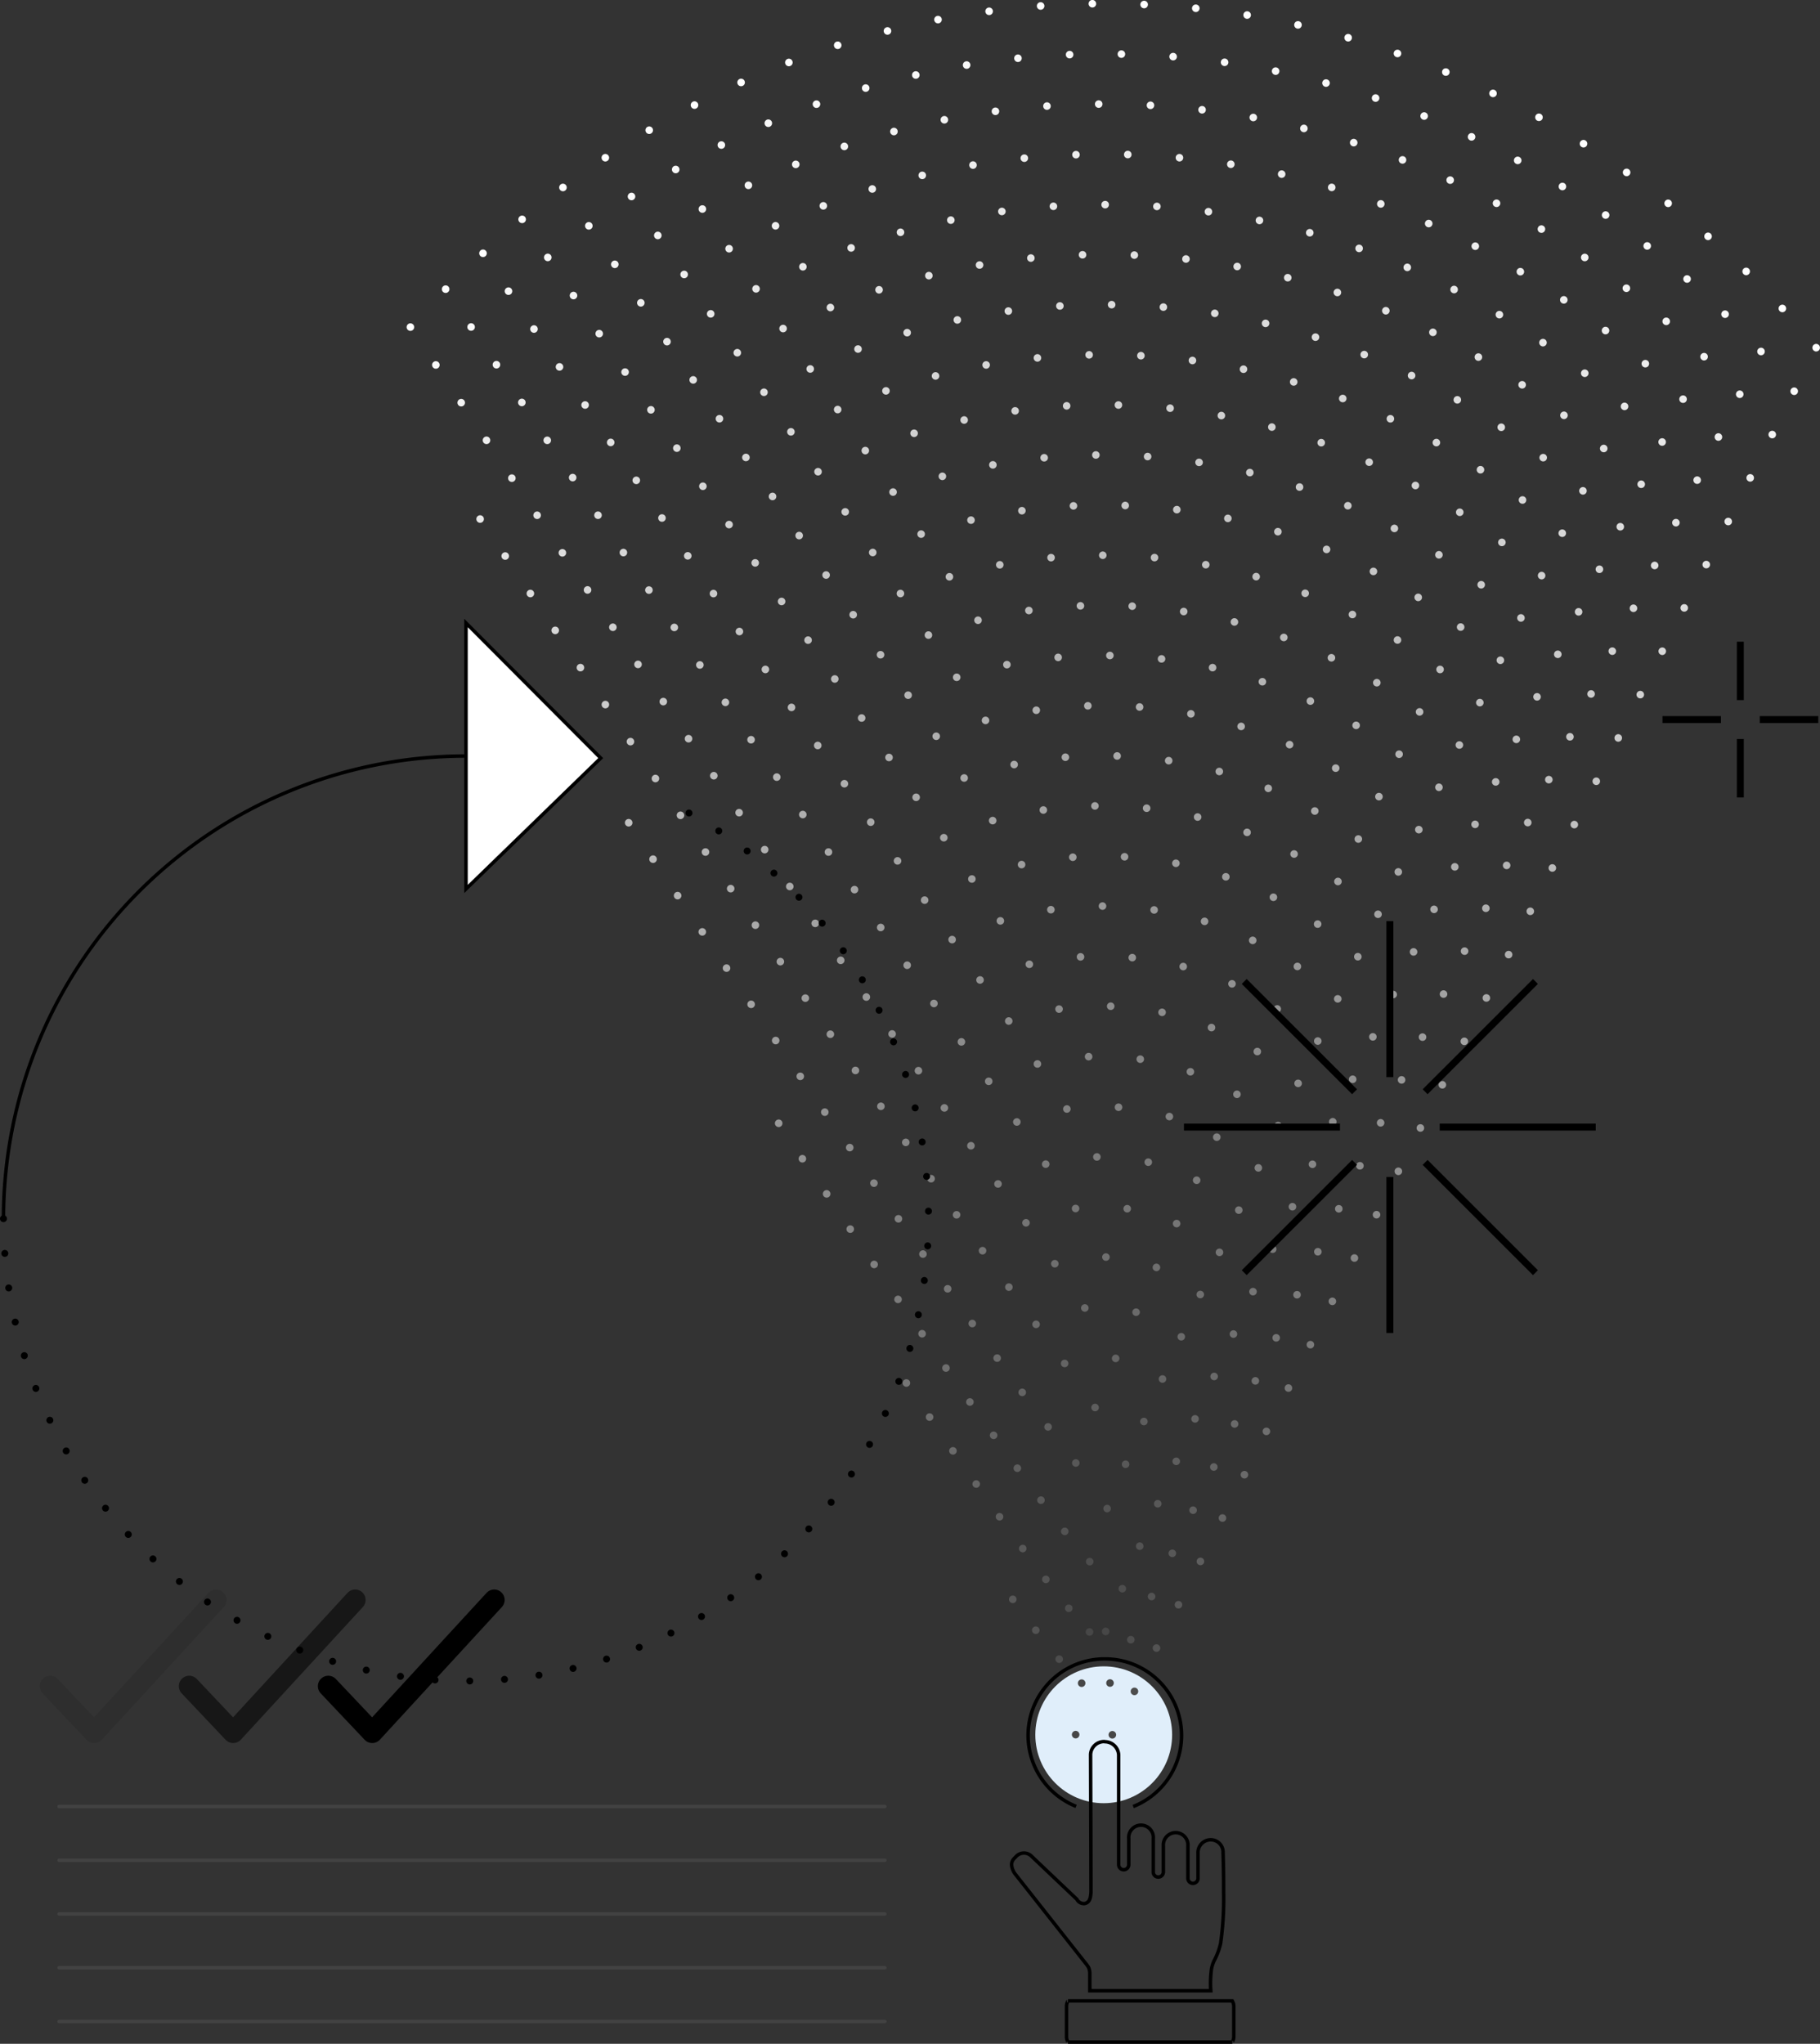 <svg xmlns="http://www.w3.org/2000/svg" viewBox="0 0 261.79 293.91"><rect x="0" y="0" width="261.79" height="293.91" fill="#333333" stroke="none"/><defs><style>.cls-1{fill:#e0eefa;}.cls-10,.cls-11,.cls-12,.cls-13,.cls-14,.cls-15,.cls-16,.cls-17,.cls-18,.cls-19,.cls-2,.cls-20,.cls-21,.cls-22,.cls-23,.cls-24,.cls-25,.cls-26,.cls-27,.cls-28,.cls-29,.cls-3,.cls-30,.cls-31,.cls-32,.cls-33,.cls-34,.cls-35,.cls-36,.cls-38,.cls-39,.cls-4,.cls-40,.cls-41,.cls-42,.cls-43,.cls-5,.cls-6,.cls-7,.cls-8,.cls-9{fill:none;}.cls-2{stroke:#474747;}.cls-10,.cls-11,.cls-12,.cls-13,.cls-14,.cls-15,.cls-16,.cls-17,.cls-18,.cls-19,.cls-2,.cls-20,.cls-21,.cls-22,.cls-23,.cls-24,.cls-25,.cls-26,.cls-27,.cls-28,.cls-29,.cls-3,.cls-30,.cls-31,.cls-32,.cls-33,.cls-34,.cls-35,.cls-36,.cls-4,.cls-40,.cls-41,.cls-42,.cls-43,.cls-5,.cls-6,.cls-7,.cls-8,.cls-9{stroke-linecap:round;stroke-linejoin:round;}.cls-10,.cls-11,.cls-12,.cls-13,.cls-14,.cls-15,.cls-16,.cls-17,.cls-18,.cls-19,.cls-2,.cls-20,.cls-21,.cls-22,.cls-23,.cls-24,.cls-25,.cls-26,.cls-27,.cls-28,.cls-29,.cls-3,.cls-30,.cls-31,.cls-32,.cls-33,.cls-34,.cls-4,.cls-5,.cls-6,.cls-7,.cls-8,.cls-9{stroke-width:1.09px;stroke-dasharray:0 7.45;}.cls-3{stroke:#4d4d4d;}.cls-4{stroke:#535353;}.cls-5{stroke:#585858;}.cls-6{stroke:#5e5e5e;}.cls-7{stroke:#646464;}.cls-8{stroke:#6a6a6a;}.cls-9{stroke:#6f6f6f;}.cls-10{stroke:#757575;}.cls-11{stroke:#7b7b7b;}.cls-12{stroke:#818181;}.cls-13{stroke:#868686;}.cls-14{stroke:#8c8c8c;}.cls-15{stroke:#929292;}.cls-16{stroke:#989898;}.cls-17{stroke:#9d9d9d;}.cls-18{stroke:#a3a3a3;}.cls-19{stroke:#a9a9a9;}.cls-20{stroke:#afafaf;}.cls-21{stroke:#b4b4b4;}.cls-22{stroke:#bababa;}.cls-23{stroke:silver;}.cls-24{stroke:#c6c6c6;}.cls-25{stroke:#cbcbcb;}.cls-26{stroke:#d1d1d1;}.cls-27{stroke:#d7d7d7;}.cls-28{stroke:#ddd;}.cls-29{stroke:#e2e2e2;}.cls-30{stroke:#e8e8e8;}.cls-31{stroke:#eee;}.cls-32{stroke:#f4f4f4;}.cls-33{stroke:#f9f9f9;}.cls-34{stroke:#fff;}.cls-35,.cls-36,.cls-37,.cls-38,.cls-39,.cls-41,.cls-42,.cls-43{stroke:#000;}.cls-35{stroke-dasharray:0 5;}.cls-36,.cls-37,.cls-39,.cls-40{stroke-width:0.5px;}.cls-37{fill:#fff;}.cls-37,.cls-38,.cls-39{stroke-miterlimit:10;}.cls-39{fill-rule:evenodd;}.cls-40{stroke:#424242;}.cls-41,.cls-42,.cls-43{stroke-width:3px;}.cls-42{opacity:0.55;}.cls-43{opacity:0.1;}</style></defs><g id="Layer_2" data-name="Layer 2"><g id="Layer_1-2" data-name="Layer 1"><circle class="cls-1" cx="158.76" cy="249.47" r="9.84"/><path class="cls-2" d="M160,249.47c-.52-14.78-1.3-18.23-2-18.25s-1.68,3.39-3.28,18.25"/><path class="cls-3" d="M163.18,243.23c-.65-14.49-2.51-19.17-5-19.22s-4.75,4.66-6.43,19.22"/><path class="cls-4" d="M166.35,237c-.78-14.21-3.73-20.13-8.14-20.2s-7.8,5.93-9.57,20.2"/><path class="cls-5" d="M169.51,230.77c-.9-13.93-4.93-21.09-11.22-21.17-6.47-.1-10.87,7.2-12.72,21.17"/><path class="cls-6" d="M172.67,224.54c-1-13.65-6.14-22-14.31-22.15-8.4-.12-13.92,8.47-15.86,22.15"/><path class="cls-7" d="M175.84,218.3c-1.16-13.36-7.35-23-17.4-23.12-10.34-.14-17,9.74-19,23.12"/><path class="cls-8" d="M179,212.07c-1.28-13.08-8.56-23.94-20.49-24.1-12.28-.16-20,11-22.14,24.1"/><path class="cls-9" d="M182.16,205.84c-1.41-12.8-9.77-24.9-23.57-25.08-14.22-.18-23.11,12.29-25.29,25.08"/><path class="cls-10" d="M185.33,199.61c-1.54-12.52-11-25.86-26.67-26.06-16.15-.2-26.16,13.56-28.43,26.06"/><path class="cls-11" d="M188.49,193.37c-1.66-12.23-12.19-26.8-29.75-27-18.09-.23-29.23,14.82-31.58,27"/><path class="cls-12" d="M191.65,187.14c-1.79-11.95-13.4-27.76-32.84-28-20-.25-32.28,16.1-34.72,28"/><path class="cls-13" d="M194.82,180.91c-1.92-11.67-14.61-28.72-35.93-29-22-.27-35.35,17.37-37.87,29"/><path class="cls-14" d="M198,174.68c-2-11.39-15.82-29.67-39-30-23.9-.29-38.4,18.64-41,30"/><path class="cls-15" d="M201.14,168.44c-2.16-11.1-17-30.62-42.1-30.93-25.84-.31-41.47,19.91-44.16,30.93"/><path class="cls-16" d="M204.31,162.21c-2.3-10.82-18.24-31.57-45.2-31.91-27.78-.34-44.52,21.19-47.3,31.91"/><path class="cls-17" d="M207.47,156c-2.42-10.54-19.45-32.53-48.28-32.88-29.72-.37-47.59,22.45-50.45,32.88"/><path class="cls-18" d="M210.63,149.75c-2.54-10.26-20.66-33.49-51.37-33.86-31.65-.39-50.64,23.72-53.59,33.86"/><path class="cls-19" d="M213.8,143.51c-2.68-10-21.87-34.43-54.46-34.83-33.59-.41-53.71,25-56.74,34.83"/><path class="cls-20" d="M217,137.28c-2.8-9.69-23.08-35.39-57.55-35.81-35.52-.43-56.76,26.27-59.88,35.81"/><path class="cls-21" d="M220.12,131.05c-2.92-9.41-24.28-36.35-60.63-36.79-37.47-.45-59.83,27.54-63,36.79"/><path class="cls-22" d="M223.29,124.82c-3.06-9.13-25.5-37.3-63.73-37.76-39.4-.48-62.88,28.81-66.17,37.76"/><path class="cls-23" d="M226.45,118.58c-3.18-8.84-26.71-38.25-66.81-38.73-41.34-.5-65.95,30.08-69.32,38.73"/><path class="cls-24" d="M229.61,112.35c-3.3-8.56-27.91-39.21-69.9-39.71-43.27-.52-69,31.35-72.46,39.71"/><path class="cls-25" d="M232.77,106.12c-3.43-8.28-29.12-40.16-73-40.69-45.22-.54-72.07,32.62-75.61,40.69"/><path class="cls-26" d="M235.94,99.89c-3.56-8-30.34-41.12-76.08-41.67-47.15-.56-75.12,33.9-78.75,41.67"/><path class="cls-27" d="M239.1,93.65c-3.68-7.71-31.54-42.06-79.16-42.64C110.85,50.42,81.75,86.18,78,93.65"/><path class="cls-28" d="M242.26,87.42c-3.8-7.43-32.75-43-82.25-43.61-51-.62-81.25,36.43-85,43.61"/><path class="cls-29" d="M245.43,81.19c-3.94-7.15-34-44-85.34-44.59-53-.64-84.31,37.71-88.19,44.59"/><path class="cls-30" d="M248.59,75c-4.06-6.87-35.17-44.93-88.43-45.57-54.9-.66-87.37,39-91.33,45.57"/><path class="cls-31" d="M251.75,68.72c-4.18-6.58-36.38-45.88-91.51-46.54C103.4,21.5,69.81,62.43,65.76,68.72"/><path class="cls-32" d="M254.92,62.49c-4.32-6.3-37.6-46.84-94.61-47.52-58.77-.7-93.49,41.52-97.62,47.52"/><path class="cls-33" d="M258.08,56.26c-4.44-6-38.8-47.79-97.69-48.5C99.67,7,63.84,50.56,59.62,56.26"/><path class="cls-34" d="M261.24,50c-4.56-5.75-40-48.75-100.78-49.47C97.81-.19,60.85,44.62,56.55,50"/><path class="cls-35" d="M.5,175.25A66.53,66.53,0,1,0,97.38,116"/><path class="cls-36" d="M73.93,109.07a68.4,68.4,0,0,0-6.9-.35A66.53,66.53,0,0,0,.5,175.25"/><polygon class="cls-37" points="67.03 127.84 86.41 109.02 67.03 89.59 67.03 127.84"/><line class="cls-38" x1="204.99" y1="167.16" x2="220.86" y2="183.02"/><line class="cls-38" x1="178.97" y1="141.14" x2="194.84" y2="157"/><line class="cls-38" x1="194.84" y1="167.16" x2="178.97" y2="183.02"/><line class="cls-38" x1="220.86" y1="141.14" x2="204.99" y2="157"/><line class="cls-38" x1="207.09" y1="162.08" x2="229.53" y2="162.08"/><line class="cls-38" x1="170.3" y1="162.08" x2="192.74" y2="162.08"/><line class="cls-38" x1="199.92" y1="154.9" x2="199.92" y2="132.46"/><line class="cls-38" x1="199.92" y1="191.69" x2="199.92" y2="169.26"/><line class="cls-38" x1="250.33" y1="92.28" x2="250.33" y2="100.68"/><line class="cls-38" x1="250.33" y1="106.27" x2="250.33" y2="114.68"/><line class="cls-38" x1="239.13" y1="103.48" x2="247.54" y2="103.48"/><line class="cls-38" x1="253.13" y1="103.48" x2="261.54" y2="103.48"/><path class="cls-39" d="M163,259.79a11,11,0,0,0-4.08-21.23h0a11,11,0,0,0-4.13,21.21m4.12-9.3a2,2,0,0,1,2,1.88v15.79a.73.73,0,0,0,.71.74.73.73,0,0,0,.74-.72v-3.79a1.77,1.77,0,1,1,3.53,0v4.83a.71.71,0,0,0,.71.73.73.73,0,0,0,.74-.72h0v-3.76a1.77,1.77,0,1,1,3.53,0v4.74a.73.73,0,0,0,1.45,0v-3.72a1.84,1.84,0,0,1,1.8-1.9,1.78,1.78,0,0,1,1.81,1.83.28.28,0,0,0,0,.09s.09,2.62.08,5.58a45.63,45.63,0,0,1-.44,7.42,10.2,10.2,0,0,1-.78,2.19,4.8,4.8,0,0,0-.53,1.46,15.45,15.45,0,0,0-.1,3.14h-17.4V284s0-.14,0-.31a2.4,2.4,0,0,0-.12-.61,1.71,1.71,0,0,0-.25-.44,1.73,1.73,0,0,0-.14-.19h0l-10.18-12.9a2.54,2.54,0,0,1-.55-1.27,1.21,1.21,0,0,1,.34-1l.33-.34a1.53,1.53,0,0,1,2.19,0l6.51,6.18a1.45,1.45,0,0,0,.12.19,1.14,1.14,0,0,0,.92.44.88.88,0,0,0,.58-.26.94.94,0,0,0,.22-.33,1.77,1.77,0,0,0,.14-.52,5.68,5.68,0,0,0,.06-.6h0l-.06-19.71a1.94,1.94,0,0,1,2-1.88Zm-5.27,37.27h23.61s0,0,.05.1a1.49,1.49,0,0,1,.17.7v4.32a1.49,1.49,0,0,1-.17.7c-.08.13-.1.1-.05.1H153.62c.06,0,0,0-.05-.1a1.5,1.5,0,0,1-.16-.7v-4.32a1.5,1.5,0,0,1,.16-.7C153.66,287.71,153.68,287.74,153.62,287.74Z"/><line class="cls-40" x1="127.28" y1="259.79" x2="8.5" y2="259.79"/><line class="cls-40" x1="127.28" y1="267.52" x2="8.5" y2="267.52"/><line class="cls-40" x1="127.28" y1="275.24" x2="8.5" y2="275.24"/><line class="cls-40" x1="127.28" y1="282.97" x2="8.5" y2="282.97"/><line class="cls-40" x1="127.28" y1="290.7" x2="8.5" y2="290.7"/><polyline class="cls-41" points="71.09 230.08 53.54 249.16 47.22 242.48"/><polyline class="cls-42" points="51.09 230.08 33.54 249.16 27.22 242.48"/><polyline class="cls-43" points="31.09 230.08 13.54 249.16 7.22 242.48"/></g></g></svg>